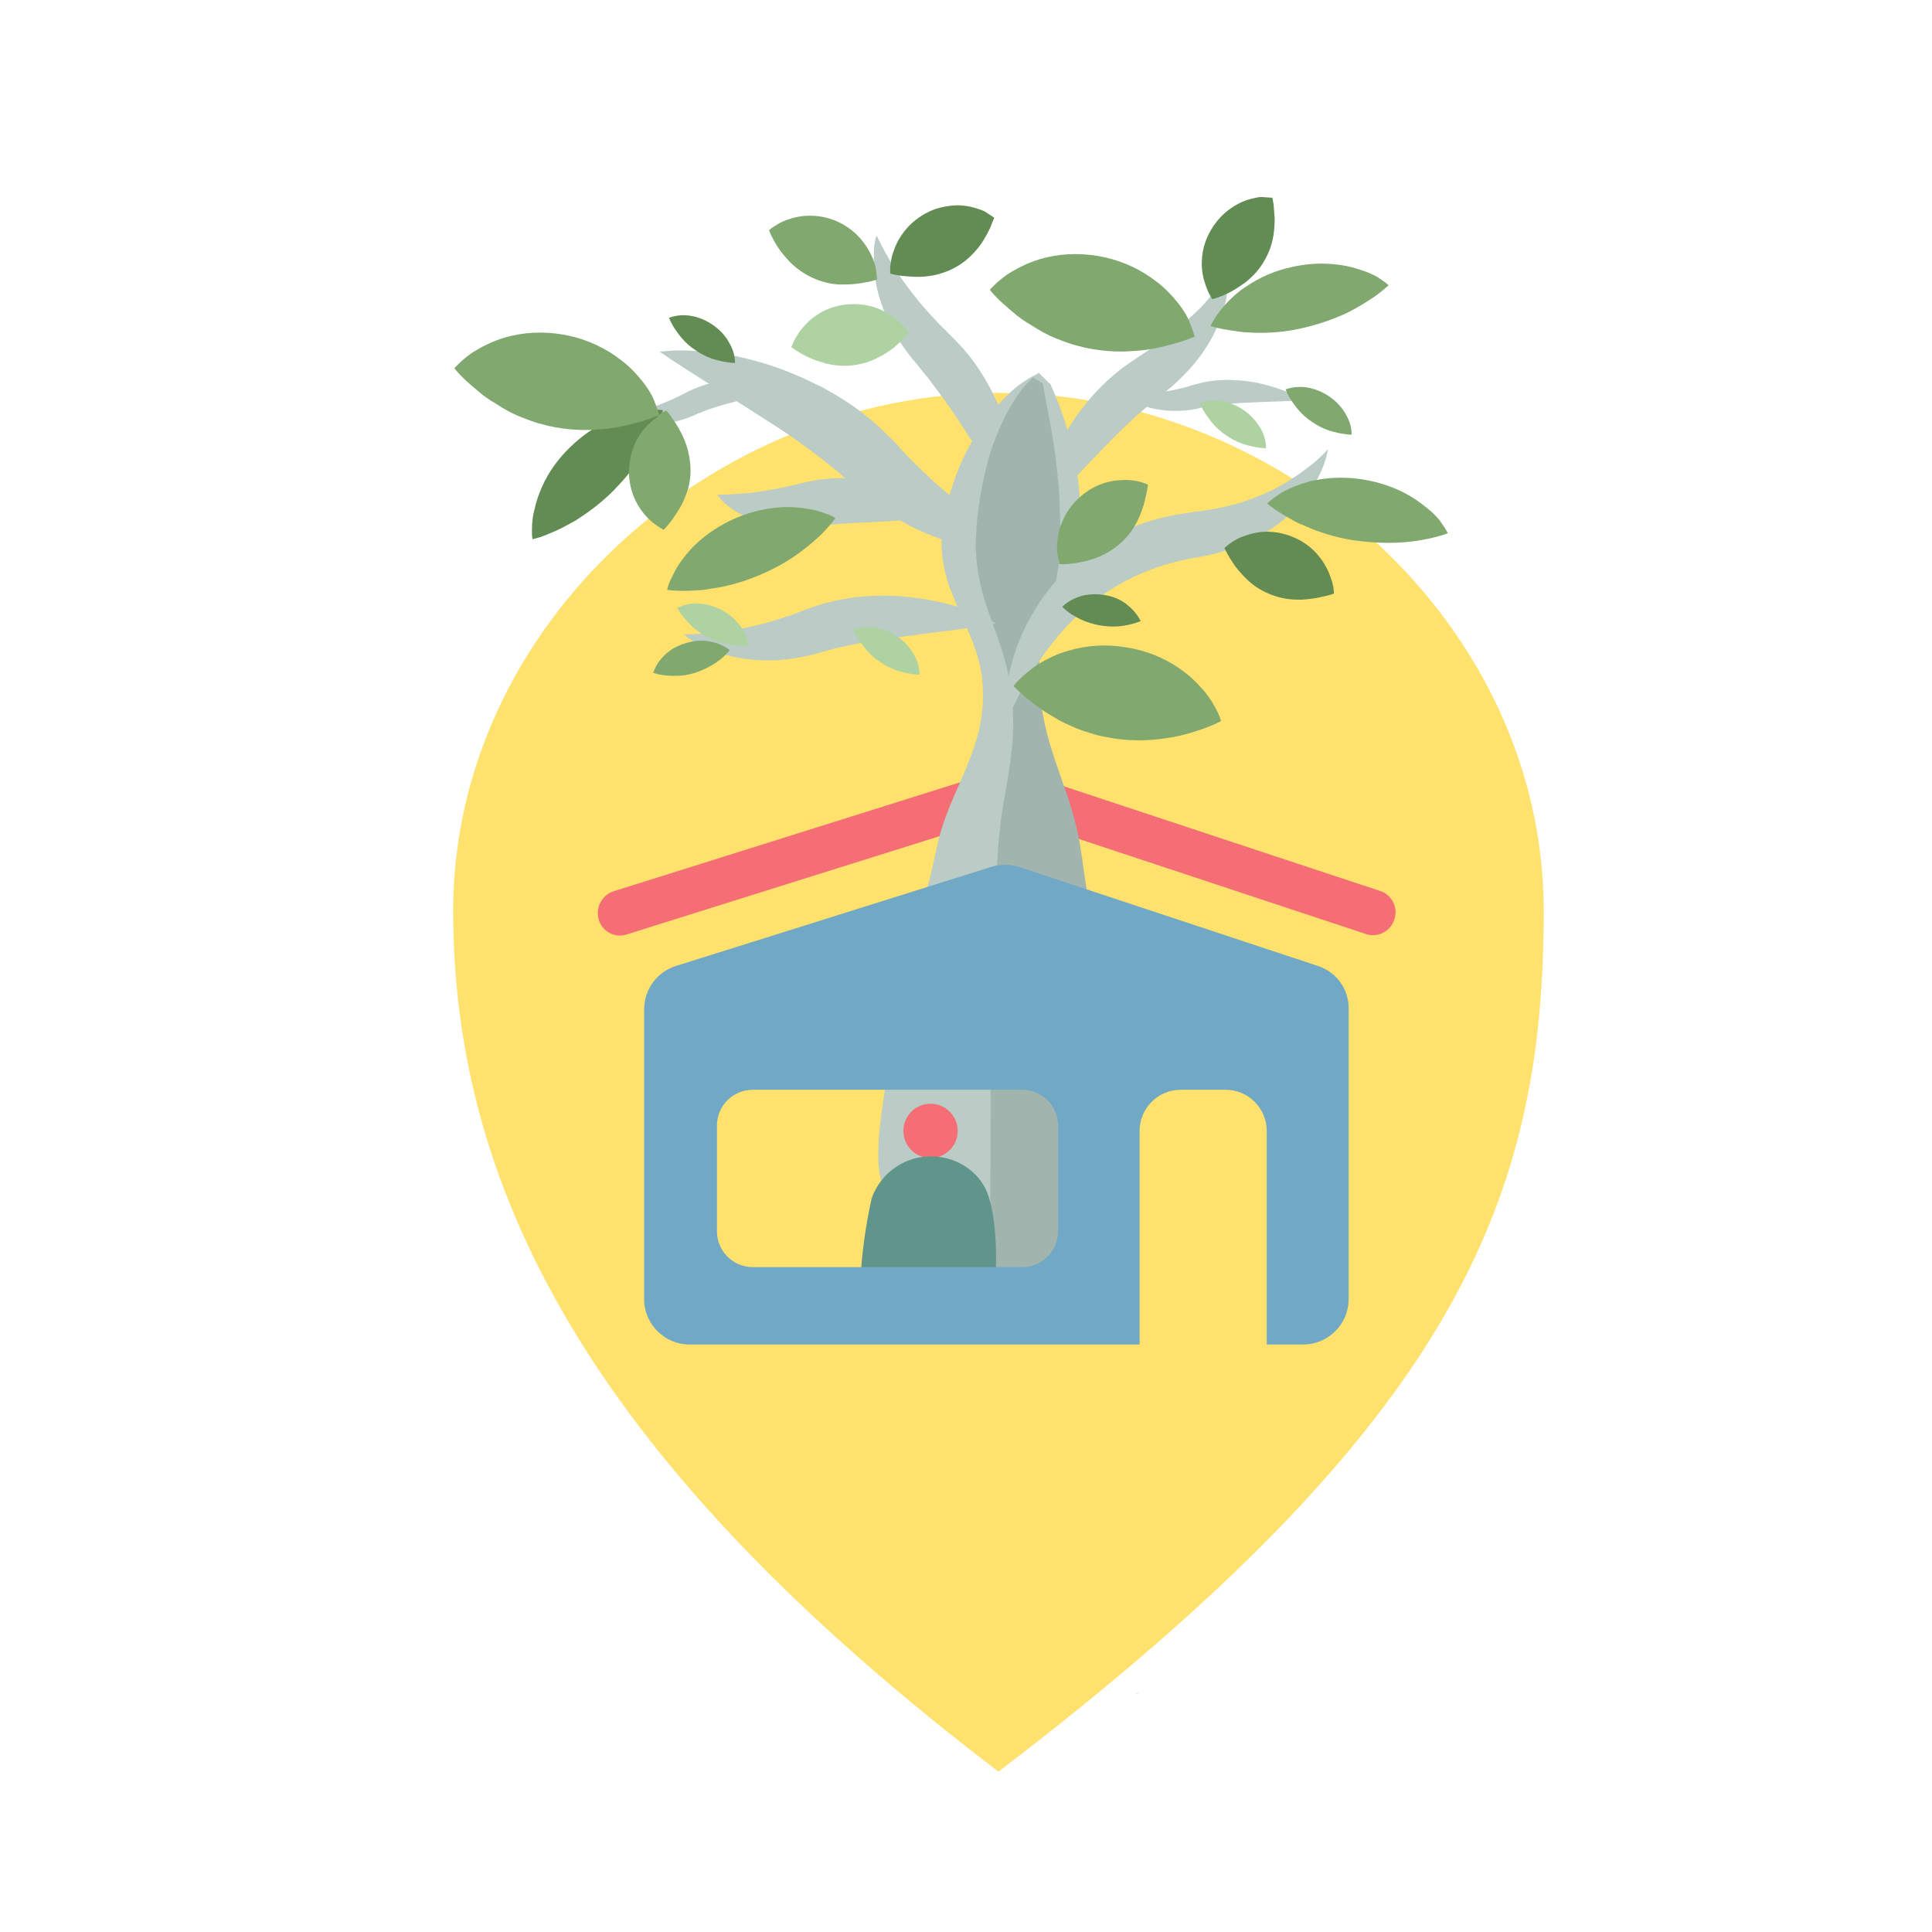 <?xml version="1.0" encoding="utf-8"?>
<!-- Generator: Adobe Illustrator 24.1.0, SVG Export Plug-In . SVG Version: 6.00 Build 0)  -->
<svg version="1.1" id="Ebene_1" xmlns="http://www.w3.org/2000/svg" xmlns:xlink="http://www.w3.org/1999/xlink" x="0px" y="0px"
	 viewBox="0 0 512 512" style="enable-background:new 0 0 512 512;" xml:space="preserve">
<style type="text/css">
	.st0{fill:#FFE16D;}
	.st1{fill:#5D92AF;}
	.st2{fill:#273635;}
	.st3{fill:#7AA66C;}
	.st4{fill:#BFE3B3;}
	.st5{fill:#60958C;}
	.st6{fill:#99C389;}
	.st7{fill:#497B72;}
	.st8{fill:#31655D;}
	.st9{fill:#BA3143;}
	.st10{fill:#DA545F;}
	.st11{fill:#8EC3AE;}
	.st12{fill:#A5C697;}
	.st13{fill:#628C53;}
	.st14{fill:#BBCBC5;}
	.st15{fill:#4A86A4;}
	.st16{fill:#F56E76;}
	.st17{fill:#95C5AD;}
	.st18{fill:#7AAD97;}
	.st19{fill:#A1B5AE;}
	.st20{fill:#80A86F;}
	.st21{fill:#AFD2A3;}
	.st22{fill:#71A8C6;}
	.st23{fill:none;stroke:#60958C;stroke-width:40;stroke-miterlimit:10;}
	.st24{fill:#FFB1B6;}
</style>
<path class="st14" d="M301.7,448.8C301.7,448.8,301.7,448.8,301.7,448.8l-0.1-0.1l0,0C300.5,448.9,301.1,448.9,301.7,448.8
	L301.7,448.8L301.7,448.8z"/>
<path class="st0" d="M264.6,104.1c-75.8,0-144.5,61.5-144.5,137.3c0,75.8,38.6,147.4,144.5,228.1
	c121.8-92.8,144.5-152.3,144.5-228.1C409.1,165.6,340.5,104.1,264.6,104.1z"/>
<path class="st16" d="M158.7,243.8L158.7,243.8c-1-3.2,0.8-6.6,3.9-7.6L265,204c1.2-0.4,2.5-0.4,3.7,0l97,32.1
	c3.2,1,4.9,4.5,3.8,7.6l0,0c-1,3.2-4.5,4.9-7.6,3.8l-93.3-30.9c-1.2-0.4-2.5-0.4-3.7,0l-98.7,31C163.1,248.7,159.7,247,158.7,243.8z
	"/>
<g>
	<path class="st14" d="M325.4,72.8c0.2,1.9,0.1,3.8-0.3,5.6c-0.1,0.9-0.4,1.8-0.6,2.8c-0.3,0.9-0.5,1.8-0.8,2.7
		c-1.3,3.6-3.1,6.9-5.3,10c-2.2,3.1-4.9,5.9-7.7,8.4c-0.7,0.6-1.5,1.2-2.2,1.8l-1.1,0.9l-0.9,0.7l-1.8,1.4l-1.8,1.6
		c-4.8,4.1-9.4,8.9-14,13.7c-4.7,4.9-9.4,9.9-14.8,15c0.2-1.9,0.5-3.7,1-5.4c0.4-1.8,1-3.5,1.6-5.2c1.2-3.4,2.7-6.7,4.5-10
		c3.5-6.4,8-12.3,13.8-17.3l2.2-1.8l2.4-1.7l1.2-0.8c0.4-0.3,0.7-0.5,1-0.7c0.7-0.4,1.3-0.9,2-1.3c2.6-1.8,5.2-3.6,7.7-5.7
		c2.5-2,4.9-4.2,7.3-6.6C320.9,78.4,323.2,75.8,325.4,72.8z"/>
	<path class="st14" d="M232.3,62.4c1.6,3.4,3.3,6.3,5.1,9.2c1.8,2.8,3.8,5.4,5.8,7.9c2,2.5,4.2,4.8,6.4,7.1c0.6,0.5,1.2,1.1,1.7,1.7
		c0.3,0.3,0.5,0.5,0.9,0.9l1,1l2,2.1l1.8,2.2c4.7,6,7.9,12.8,10.2,19.7c1.1,3.5,1.9,7,2.4,10.6c0.2,1.8,0.4,3.6,0.5,5.5
		c0.1,1.8,0.1,3.7-0.1,5.5c-4.3-6-7.9-11.9-11.6-17.6c-3.6-5.7-7.2-11.2-11.1-16.2l-1.4-1.9l-1.5-1.8l-0.7-0.9l-0.9-1.1
		c-0.6-0.7-1.2-1.4-1.8-2.2c-2.3-3-4.4-6.3-5.9-9.7c-1.5-3.5-2.7-7.1-3.2-10.9c-0.1-0.9-0.2-1.9-0.3-2.8c0-0.9-0.1-1.9,0-2.8
		C231.5,66,231.7,64.2,232.3,62.4z"/>
	<path class="st14" d="M278.1,101.6c0.2-0.1,0.2,0,0.2,0.1c0,0,0.1,0.1,0.1,0.2c0.1,0.1,0.1,0.3,0.2,0.4c0.1,0.3,0.2,0.6,0.4,0.9
		l0.7,1.7c0.2,0.6,0.5,1.2,0.7,1.7c0.2,0.6,0.5,1.2,0.6,1.7c0.9,2.3,1.5,4.5,2.2,6.7c1.3,4.4,2.1,8.7,2.6,13
		c0.2,2.1,0.4,4.3,0.5,6.4c0.1,2.1,0.1,4.2,0,6.3c0,4.1-0.7,8-2.3,12c-1.6,3.9-4.1,7.9-6.3,12.1c-0.6,1-1.1,2.1-1.6,3.1
		c-0.5,1.1-1,2.1-1.4,3.2c-0.8,2.1-1.4,4.3-1.7,6.5c-0.3,2.2-0.4,4.3-0.3,6.5c0.1,2.2,0.4,4.3,0.8,6.5c0.9,4.4,2.6,8.7,4.5,13.2
		c1.9,4.4,3.9,8.9,5.2,13.4c0.7,2.3,1.2,4.5,1.5,6.8c0.4,2.3,0.6,4.5,0.9,6.8l0.4,3.4c0.1,1.1,0.2,2.4,0.3,3.6
		c0.1,1.2,0.2,2.4,0.3,3.6c0.1,1.2,0.1,2.4,0.2,3.6c0,2.4,0,4.8-0.2,7.2c-0.2,2.4,16.8,64.5-1.1,60.1c7-0.4-1.2,4.6-1.9,6.9
		c-0.7,2.3-1.6,4.5-2.5,6.8c-0.9,2.2-2,4.4-3.1,6.6c-1.2,2.1-2.4,4.3-3.7,6.3c-2.7,4.1-5.8,8.1-9.4,11.7c-0.9,0.9-1.8,1.8-2.8,2.7
		c-0.5,0.4-1,0.9-1.5,1.3l9.1-5.3c-2.1,1.6-14.2,2.3-16.9,3.6l-7.2-2.4c-1.6-5.3-5.2-0.2-6-4.8c-0.8-4.6-3.2-5.3-3.6-9.6
		c-0.2-2.2,0.1-10,0-12c-0.2-2.1,0.1-5.2,0-7.2c-0.1-2.1,2.4,0.8,2.4-1.2c-14.7,4.8,3.9-60.6,4.1-62.6c0.1-2,0.3-3.9,0.7-5.9
		c0.3-2,0.7-3.9,1.1-5.8c0.5-1.9,0.9-3.9,1.4-5.9c0.2-1,0.5-1.9,0.8-3l0.7-3.1l1.4-6.3c0.5-2.1,1.1-4.2,1.9-6.3
		c1.5-4.2,3.5-8.4,5.3-12.7c1.8-4.3,3.4-8.6,4.1-13c0.4-2.2,0.6-4.4,0.6-6.6c0-2.2-0.1-4.4-0.5-6.6c-0.7-4.4-2.6-8.8-4.6-13.4
		c-1-2.3-2.1-4.6-3-7c-1-2.3-1.7-4.7-2.2-7.1c-0.5-2.4-0.7-4.7-0.7-7.1c0-2.4,0.5-4.7,0.9-7c0.5-2.2,1-4.4,1.7-6.6
		c0.7-2.2,1.5-4.4,2.4-6.6c1.9-4.3,4.3-8.6,7.5-12.8c1.6-2,3.4-4.1,5.4-6c1-1,2.1-1.9,3.4-2.8c0.6-0.4,1.3-0.9,2-1.3
		c0.3-0.2,0.7-0.4,1.1-0.6c0.2-0.1,0.4-0.2,0.6-0.3c0.1,0,0.2-0.1,0.3-0.2c0.1-0.1,0.2-0.1,0.5-0.3L278.1,101.6z"/>
	<path class="st14" d="M272.7,143.8c-2.3,0.9-4.9,1.3-7.4,1.4c-2.5,0.1-5.1,0-7.6-0.4c-5.1-0.7-10-2.3-14.6-4.5
		c-4.7-2.2-8.9-5.1-12.9-8.2c-1-0.8-1.9-1.7-2.9-2.5l-1.4-1.2l-1.2-1c-0.8-0.7-1.6-1.4-2.3-2.1c-0.8-0.7-1.6-1.3-2.5-2
		c-3.3-2.7-6.8-5.2-10.3-7.7c-0.9-0.6-1.8-1.2-2.7-1.8l-1.4-0.9l-1.4-0.9l-2.8-1.8l-2.8-1.8c-7.6-4.9-15.5-9.6-23.7-15.2
		c2.5-0.3,5-0.4,7.4-0.3c2.5,0.1,4.9,0.3,7.3,0.6c4.9,0.6,9.6,1.7,14.3,3.2c1.2,0.4,2.3,0.8,3.5,1.2l3.4,1.4l1.7,0.7l1.7,0.8
		c1.1,0.5,2.2,1.1,3.4,1.6c4.4,2.4,8.7,5,12.6,8.3c1,0.8,2,1.6,2.9,2.5l2.8,2.7l1.4,1.4c0.4,0.4,0.8,0.8,1.1,1.2
		c0.7,0.8,1.5,1.6,2.2,2.4c0.4,0.4,0.8,0.8,1.1,1.1l1.1,1.1c0.8,0.8,1.5,1.5,2.3,2.2l2.3,2.2c0.8,0.7,1.6,1.4,2.4,2.1
		c3.3,2.8,6.7,5.4,10.5,7.8C264.1,139.8,268.1,142,272.7,143.8z"/>
	<path class="st19" d="M276.3,101.6C276.4,101.5,276.4,101.6,276.3,101.6c0.1,0.1,0.1,0.2,0.1,0.3l0.1,0.4l0.1,0.8l0.3,1.6l0.6,3.3
		c0.5,2.2,0.8,4.3,1.2,6.5c0.8,4.3,1.3,8.5,1.7,12.8c0.2,2.1,0.4,4.3,0.4,6.4c0.1,2.1,0.2,4.3,0.2,6.4c0.1,4.2-0.1,8.3-0.9,12.5
		c-0.3,2.1-0.9,4.2-1.4,6.3c-0.3,1.1-0.5,2.1-0.8,3.2l-0.8,3.2c-0.3,1.1-0.5,2.2-0.7,3.3c-0.2,1.1-0.4,2.2-0.6,3.3
		c-0.3,2.2-0.5,4.4-0.5,6.6c0,4.4,0.6,8.7,1.5,13c0.9,4.3,2.3,8.6,3.8,12.9c1.5,4.3,3.1,8.6,4.2,13c1.2,4.4,1.8,8.8,2.4,13.2
		l0.5,3.3c0.2,1.1,0.3,2.3,0.4,3.4c0.2,2.3,0.5,4.6,0.6,6.9c0.1,2.3,0.2,4.6,0.2,6.9c-0.1,2.3-0.2,57.6-0.4,59.9
		c-0.1,1.1-0.3,2.3-0.4,3.4c-0.2,1.1-0.3,2.3-0.5,3.4c-0.4,2.3-0.9,4.5-1.5,6.8c-0.6,2.2-1.2,4.5-1.9,6.7c-0.3,1.1-0.8,2.2-1.1,3.3
		c-0.4,1.1-0.8,2.2-1.2,3.3c-1.7,4.3-3.7,8.5-6.1,12.6c-1.2,2,5.9-2,4.4,0c-1.4,1.9-9.1,1.8-10.8,3.6h-6c-0.6-4.7,0.5-2.2,0.2-6.6
		c-0.3-4.4-0.6-8.7-0.7-13c-0.3-8.5-0.6-16.8-0.4-25.1c0-2.1,0.1-57.1,0.2-59.2c0.1-2.1,0.2-4.1,0.4-6.2c0.2-2.1,0.3-4.1,0.5-6.2
		c0.1-1,0.2-2.1,0.3-3.1l0.2-3.2c0.1-2.1,0.3-4.3,0.4-6.4c0.1-2.1,0.4-4.3,0.6-6.5c0.5-4.3,1.4-8.7,2.1-13.1
		c0.7-4.4,1.3-8.8,1.3-13.2c0-4.4-0.3-8.7-1.2-13.1c-0.8-4.3-2.3-8.6-3.9-13c-0.8-2.2-1.6-4.4-2.3-6.6c-0.7-2.2-1.3-4.5-1.7-6.8
		c-0.5-2.3-0.6-4.5-0.8-6.8c-0.1-2.3,0.1-4.6,0.2-6.8c0.2-2.2,0.5-4.5,0.8-6.7c0.4-2.2,0.8-4.4,1.3-6.7c1-4.4,2.4-8.9,4.4-13.2
		c1-2.2,2.1-4.3,3.4-6.4c0.7-1,1.4-2.1,2.2-3.1c0.4-0.5,0.8-1,1.3-1.5c0.2-0.2,0.5-0.5,0.7-0.7c0.1-0.1,0.3-0.2,0.4-0.4l0.2-0.2
		c0.1-0.1,0.1-0.1,0.3-0.3L276.3,101.6z"/>
	<path class="st14" d="M351.9,119.1c-0.4,2.6-1.4,5.1-2.6,7.5c-1.3,2.4-2.8,4.6-4.6,6.7c-3.6,4.1-8.1,7.5-13.1,9.9
		c-2.5,1.2-5.1,2.2-7.7,3c-1.3,0.4-2.7,0.7-4,1l-2,0.4l-1.8,0.3c-4.5,0.8-8.9,2.1-13,3.8c-8.3,3.4-15.6,8.8-21.8,15.8
		c-6.1,7-11.1,15.5-15.1,24.9c-0.2-2.6-0.1-5.2,0.2-7.8c0.3-2.6,0.8-5.2,1.4-7.7c1.3-5.1,3.3-10.1,6.1-14.7c2.7-4.7,6.3-9,10.4-12.7
		c4.1-3.7,8.9-6.8,14-9c5.1-2.3,10.5-3.7,15.9-4.5l1.9-0.3l1.7-0.2c1.1-0.2,2.3-0.3,3.4-0.5c2.2-0.4,4.4-0.9,6.6-1.5
		c4.3-1.3,8.6-3,12.6-5.4c2-1.2,4-2.5,5.9-4C348.3,122.7,350.1,121,351.9,119.1z"/>
	<path class="st14" d="M181.3,168.1c3.7,0,7.1-0.3,10.5-0.7c3.3-0.5,6.5-1.1,9.6-1.9c3.1-0.8,6.2-1.8,9.2-2.8
		c0.7-0.3,1.5-0.6,2.2-0.9c0.4-0.1,0.7-0.3,1.1-0.4l1.4-0.5l2.8-0.9l2.8-0.7c7.4-1.7,14.9-1.8,22.2-0.8c3.6,0.5,7.2,1.2,10.7,2.3
		c1.7,0.5,3.5,1.1,5.1,1.9c1.7,0.7,3.4,1.5,5,2.5c-7.3,1.4-14.1,2.1-20.8,3c-6.7,0.9-13.2,1.7-19.4,3.1l-2.3,0.5l-2.2,0.6l-1.1,0.3
		l-1.3,0.4c-0.9,0.2-1.8,0.5-2.8,0.7c-3.7,0.8-7.5,1.3-11.3,1.2c-3.8-0.1-7.6-0.6-11.2-1.7c-0.9-0.3-1.8-0.6-2.7-0.9
		c-0.9-0.4-1.7-0.7-2.6-1.2C184.3,170.4,182.7,169.4,181.3,168.1z"/>
	<path class="st14" d="M297.3,104.1c4.2,0.4,8.1,0.2,11.8-0.4c1.9-0.3,3.7-0.7,5.5-1.2c0.4-0.1,0.9-0.3,1.3-0.4l1.5-0.4
		c0.5-0.1,1.1-0.3,1.6-0.4l1.6-0.3c4.4-0.6,8.7-0.3,12.8,0.5c4.1,0.9,8.1,2.2,11.8,4.5c-4.2,0.4-8.3,0.4-12.2,0.6
		c-3.9,0.2-7.8,0.3-11.5,0.9l-1.4,0.2c-0.4,0.1-0.9,0.2-1.3,0.3l-0.7,0.1l-0.8,0.2c-0.5,0.1-1.1,0.2-1.6,0.3
		c-2.2,0.3-4.4,0.4-6.6,0.2c-2.2-0.2-4.4-0.6-6.4-1.4c-1-0.4-2-0.8-2.9-1.4C299,105.5,298.1,104.8,297.3,104.1z"/>
	<path class="st14" d="M163.1,110c4.2-0.4,7.9-1.4,11.5-2.7c1.8-0.7,3.5-1.4,5.1-2.2c0.4-0.2,0.8-0.4,1.2-0.6l1.4-0.7
		c0.5-0.2,1-0.5,1.5-0.7l1.5-0.6c4.1-1.5,8.4-2.1,12.6-2.1c4.2,0,8.4,0.6,12.4,2.1c-4.1,1.2-8,2.1-11.8,3c-3.8,0.9-7.6,1.9-11,3.1
		l-1.3,0.5c-0.4,0.2-0.8,0.4-1.3,0.5l-0.6,0.3l-0.7,0.3c-0.5,0.2-1,0.4-1.5,0.6c-2.1,0.7-4.2,1.3-6.4,1.5c-2.2,0.2-4.4,0.2-6.5-0.1
		c-1.1-0.2-2.1-0.4-3.2-0.8C165,111.1,164,110.6,163.1,110z"/>
	<path class="st14" d="M190.1,131.1c2.8,0,5.3-0.2,7.8-0.4c2.4-0.2,4.7-0.6,7-1c2.2-0.4,4.4-0.9,6.6-1.4c0.5-0.2,1.1-0.3,1.6-0.4
		c0.3-0.1,0.5-0.1,0.8-0.2l1.1-0.2l2.1-0.4l2.1-0.2c5.7-0.6,11.2,0.2,16.3,1.8c2.6,0.8,5.1,1.8,7.4,3.1c1.2,0.7,2.4,1.3,3.5,2.1
		c1.1,0.8,2.2,1.6,3.2,2.7c-5.5,1-10.5,1.3-15.4,1.6c-4.8,0.3-9.5,0.4-13.9,0.8l-1.6,0.1c-0.5,0.1-1.1,0.2-1.6,0.2l-0.8,0.1l-1,0.1
		c-0.7,0.1-1.4,0.2-2.1,0.2c-2.8,0.2-5.7,0.1-8.5-0.4c-2.8-0.5-5.5-1.4-8-2.8c-1.3-0.7-2.5-1.4-3.6-2.3
		C191.9,133.3,190.9,132.3,190.1,131.1z"/>
	<path class="st20" d="M368,75.6c-1,0.9-2,1.7-2.9,2.4c-0.9,0.7-1.9,1.3-2.8,1.9c-1.9,1.2-3.7,2.2-5.5,3.1c-3.7,1.7-7.3,2.9-11,3.8
		c-3.7,0.9-7.5,1.4-11.6,1.4c-1,0-2.1,0-3.1-0.1c-1,0-2.1-0.1-3.2-0.3c-2.2-0.3-4.5-0.6-7.1-1.4c0.6-1.2,1.2-2.3,2-3.3
		c0.7-1,1.5-1.9,2.3-2.8c1.6-1.7,3.3-3.2,5.2-4.4c3.7-2.5,7.7-4.2,11.9-5.1c4.2-1,8.6-1.2,12.9-0.6c2.2,0.3,4.4,0.9,6.6,1.7
		c1.1,0.4,2.2,0.9,3.3,1.5C365.9,74,367,74.7,368,75.6z"/>
	<path class="st13" d="M337.2,52.4c0.2,1.1,0.4,2,0.4,2.9c0.1,0.9,0.1,1.7,0.2,2.5c0,1.6-0.1,3.1-0.3,4.4c-0.4,2.7-1.3,5-2.5,7
		c-1.2,2.1-2.8,3.9-4.9,5.6c-1.1,0.8-2.3,1.6-3.7,2.4c-1.5,0.8-3,1.5-5.1,2.1c-0.6-0.9-1.1-1.8-1.4-2.7c-0.4-0.9-0.6-1.7-0.9-2.6
		c-0.4-1.7-0.6-3.3-0.5-4.8c0.1-3.1,1-5.9,2.5-8.4c1.5-2.5,3.5-4.6,6.1-6.2c1.3-0.8,2.8-1.5,4.4-1.9c0.8-0.2,1.7-0.4,2.6-0.5
		C335,52.3,336.1,52.3,337.2,52.4z"/>
	<path class="st20" d="M316.6,89.2c-1.7,0.7-3.1,1.2-4.5,1.6c-1.4,0.4-2.8,0.8-4.1,1.1c-2.6,0.6-5.1,1-7.4,1.1
		c-4.7,0.4-9,0-13.2-0.9c-1-0.3-2.1-0.5-3.1-0.8c-1-0.3-2-0.7-3.1-1.1c-2-0.7-4.1-1.7-6.1-2.9c-1-0.6-2-1.3-3.1-1.9
		c-1-0.7-2.1-1.4-3.1-2.3c-2.1-1.8-4.3-3.5-6.6-6.3c1.2-1.3,2.4-2.4,3.6-3.3c0.6-0.5,1.2-0.9,1.9-1.3c0.6-0.4,1.3-0.7,1.9-1.1
		c2.5-1.3,5.1-2.3,7.7-2.9c5.2-1.2,10.4-1.1,15.4,0c5,1.1,9.7,3.3,13.9,6.6c2.1,1.6,4,3.6,5.8,5.9c0.9,1.2,1.7,2.4,2.4,3.8
		C315.4,85.9,316.1,87.4,316.6,89.2z"/>
	<path class="st13" d="M175.7,108.7c-0.4,1.3-0.8,2.5-1.2,3.6c-0.4,1.1-0.9,2.1-1.4,3.1c-1,2-2,3.8-3.1,5.5
		c-2.2,3.4-4.7,6.3-7.4,9.1c-2.7,2.7-5.7,5.1-9.1,7.3c-0.8,0.6-1.8,1.1-2.7,1.6c-0.9,0.5-1.9,1-2.9,1.5c-2.1,0.9-4.1,1.9-6.8,2.5
		c-0.2-1.3-0.1-2.6-0.1-3.8c0.1-1.2,0.2-2.4,0.5-3.5c0.5-2.3,1.2-4.5,2.1-6.5c1.8-4.1,4.4-7.6,7.5-10.6c3.1-3,6.6-5.5,10.7-7.3
		c2-0.9,4.2-1.6,6.5-2c1.2-0.2,2.3-0.4,3.6-0.4C173.1,108.5,174.4,108.5,175.7,108.7z"/>
	<path class="st20" d="M383.7,141.3c-1.3,0.5-2.4,0.8-3.6,1.1c-1.1,0.3-2.3,0.5-3.3,0.7c-2.2,0.4-4.3,0.6-6.3,0.7
		c-4.1,0.2-7.9-0.1-11.7-0.6c-3.8-0.6-7.5-1.6-11.3-3.1c-0.9-0.4-1.9-0.8-2.8-1.2c-1-0.4-1.9-0.9-2.9-1.5c-1.9-1.1-3.9-2.2-6-4
		c1-0.9,2-1.6,3-2.3c1-0.7,2.1-1.2,3.1-1.7c2.1-0.9,4.3-1.7,6.5-2.1c4.3-0.9,8.7-0.9,13-0.2c4.2,0.7,8.4,2.1,12.2,4.3
		c1.9,1.1,3.7,2.5,5.5,4c0.9,0.8,1.7,1.6,2.5,2.6C382.3,139.1,383.1,140.1,383.7,141.3z"/>
	<path class="st20" d="M221.4,137.3c-0.8,1.1-1.6,2-2.4,2.9c-0.8,0.9-1.6,1.7-2.4,2.4c-1.6,1.5-3.3,2.8-4.9,4
		c-3.3,2.4-6.7,4.2-10.2,5.7c-3.5,1.5-7.2,2.7-11.2,3.4c-1,0.2-2,0.3-3.1,0.5c-1,0.2-2.1,0.2-3.2,0.3c-2.2,0.1-4.5,0.2-7.2-0.2
		c0.3-1.3,0.8-2.5,1.4-3.6c0.5-1.1,1.1-2.2,1.7-3.1c1.3-1.9,2.7-3.7,4.3-5.2c3.2-3.1,6.9-5.4,10.8-7.1c4-1.7,8.2-2.7,12.6-2.9
		c2.2-0.1,4.5,0.1,6.8,0.5c1.2,0.2,2.3,0.5,3.5,0.9C219.1,136.2,220.3,136.6,221.4,137.3z"/>
	<path class="st20" d="M176.6,108.8c0.7,0.8,1.3,1.6,1.8,2.4c0.5,0.7,1,1.5,1.4,2.2c0.8,1.4,1.4,2.7,1.9,4c0.9,2.6,1.3,5,1.3,7.4
		c0,2.4-0.5,4.8-1.6,7.3c-0.5,1.3-1.2,2.5-2.1,3.9c-0.9,1.4-1.9,2.8-3.4,4.4c-1-0.5-1.8-1.1-2.5-1.6c-0.8-0.6-1.4-1.2-2-1.8
		c-1.2-1.3-2.1-2.6-2.8-4c-1.4-2.7-2-5.6-1.9-8.5c0.1-2.9,0.8-5.7,2.3-8.4c0.8-1.3,1.7-2.6,3-3.8c0.6-0.6,1.3-1.2,2.1-1.7
		C174.7,109.8,175.6,109.2,176.6,108.8z"/>
	<path class="st13" d="M353.5,157.3c-1,0.4-2,0.6-2.9,0.8c-0.9,0.2-1.7,0.4-2.5,0.5c-1.6,0.2-3,0.4-4.4,0.3c-2.7,0-5.1-0.6-7.3-1.5
		c-2.2-0.9-4.3-2.2-6.2-4.1c-1-1-1.9-2-2.9-3.3c-0.9-1.4-1.9-2.7-2.8-4.8c0.8-0.7,1.6-1.3,2.4-1.8c0.8-0.5,1.6-0.9,2.4-1.2
		c1.6-0.6,3.2-1,4.7-1.2c3.1-0.3,6,0.2,8.6,1.3c2.7,1.1,5.1,2.8,7,5.2c1,1.2,1.8,2.6,2.5,4.1c0.3,0.8,0.6,1.6,0.9,2.5
		C353.3,155.2,353.5,156.2,353.5,157.3z"/>
	<path class="st21" d="M240.9,88.3c-0.7,0.8-1.4,1.5-2.1,2.1c-0.7,0.6-1.3,1.2-1.9,1.7c-1.3,1-2.5,1.8-3.7,2.4
		c-2.4,1.3-4.7,2-7.1,2.3c-2.4,0.3-4.8,0.1-7.4-0.5c-1.3-0.4-2.7-0.8-4.2-1.5c-1.5-0.7-3-1.5-4.8-2.8c0.4-1,0.8-1.9,1.3-2.7
		c0.5-0.8,1-1.6,1.5-2.2c1.1-1.3,2.3-2.5,3.5-3.3c2.5-1.8,5.3-2.8,8.2-3.1c2.9-0.3,5.8,0,8.6,1.1c1.4,0.6,2.8,1.4,4.2,2.4
		c0.7,0.5,1.4,1.1,2,1.8C239.7,86.5,240.3,87.3,240.9,88.3z"/>
	<path class="st20" d="M304.2,128.4c-0.1,1.1-0.3,2.1-0.5,2.9c-0.2,0.9-0.4,1.7-0.6,2.5c-0.5,1.5-1,2.9-1.6,4.1
		c-1.2,2.4-2.7,4.4-4.5,6c-1.8,1.6-3.8,2.9-6.4,3.9c-1.3,0.5-2.7,0.9-4.3,1.2c-1.6,0.3-3.3,0.6-5.5,0.5c-0.3-1.1-0.5-2-0.6-3
		c-0.1-0.9-0.1-1.8,0-2.7c0.1-1.7,0.4-3.3,1-4.7c1-2.9,2.7-5.3,4.9-7.3c2.1-1.9,4.7-3.4,7.7-4.1c1.5-0.4,3.1-0.5,4.8-0.5
		c0.9,0,1.7,0.1,2.7,0.3C302.3,127.7,303.2,128,304.2,128.4z"/>
	<path class="st13" d="M302.3,164.6c-2.3,0.9-4.1,1.2-5.9,1.4c-1.8,0.1-3.4,0-5.1-0.3c-1.6-0.3-3.2-0.8-4.8-1.5
		c-1.6-0.8-3.3-1.7-5-3.4c1.8-1.7,3.7-2.5,5.6-3c1.9-0.4,3.9-0.4,5.7-0.1c1.9,0.3,3.7,1,5.3,2.1C299.7,161,301.2,162.4,302.3,164.6z
		"/>
	<path class="st21" d="M335.5,118.8c-2.4-0.1-4.3-0.6-6-1.1c-1.7-0.6-3.2-1.4-4.5-2.3c-1.4-0.9-2.6-2-3.8-3.4
		c-1.1-1.4-2.3-2.9-3.2-5.2c2.3-0.8,4.4-0.8,6.3-0.4c1.9,0.4,3.7,1.2,5.3,2.3c1.6,1.1,2.9,2.4,4,4.1
		C334.7,114.4,335.5,116.3,335.5,118.8z"/>
	<path class="st20" d="M358.2,115.2c-2.4-0.1-4.3-0.6-6-1.1c-1.7-0.6-3.2-1.4-4.5-2.3c-1.4-0.9-2.6-2-3.8-3.4
		c-1.1-1.4-2.3-2.9-3.2-5.2c2.3-0.8,4.4-0.8,6.3-0.4c1.9,0.4,3.7,1.2,5.3,2.3c1.6,1.1,2.9,2.4,4,4.1
		C357.3,110.8,358.2,112.7,358.2,115.2z"/>
	<path class="st13" d="M194.8,96.2c-2.4-0.1-4.3-0.6-6-1.1c-1.7-0.6-3.2-1.4-4.5-2.3c-1.4-0.9-2.6-2-3.8-3.4
		c-1.1-1.4-2.3-2.9-3.2-5.2c2.3-0.8,4.4-0.8,6.3-0.4c1.9,0.4,3.7,1.2,5.3,2.3c1.6,1.1,2.9,2.4,4,4.1
		C193.9,91.9,194.8,93.8,194.8,96.2z"/>
	<path class="st21" d="M243.7,178.8c-2.4-0.1-4.3-0.6-6-1.1c-1.7-0.6-3.2-1.4-4.5-2.3c-1.4-0.9-2.6-2-3.8-3.4
		c-1.1-1.4-2.3-2.9-3.2-5.2c2.3-0.8,4.4-0.8,6.3-0.4c1.9,0.4,3.7,1.2,5.3,2.3c1.6,1.1,2.9,2.4,4,4.1
		C242.8,174.4,243.7,176.3,243.7,178.8z"/>
	<path class="st20" d="M193.4,172.3c-1.6,1.9-3.1,3-4.6,3.9c-1.5,0.9-3.1,1.6-4.6,2.1c-1.6,0.5-3.2,0.8-5,0.8c-1.8,0-3.7,0-6.1-0.8
		c0.8-2.3,2.1-3.9,3.6-5.2c1.5-1.3,3.2-2.1,5.1-2.7c1.8-0.5,3.7-0.8,5.7-0.5C189.4,170.2,191.5,170.8,193.4,172.3z"/>
	<path class="st21" d="M198.3,171.1c-2.4,0.2-4.3-0.1-6.1-0.5c-1.7-0.4-3.3-1-4.8-1.8c-1.5-0.8-2.8-1.7-4.1-2.9
		c-1.3-1.3-2.6-2.6-3.8-4.8c2.2-1.1,4.3-1.3,6.3-1.1c2,0.2,3.8,0.8,5.5,1.7c1.7,0.9,3.2,2.1,4.4,3.6
		C197,166.8,198,168.6,198.3,171.1z"/>
	<path class="st13" d="M263.5,57.7c-0.4,1-0.8,1.9-1.1,2.7c-0.4,0.8-0.8,1.6-1.2,2.3c-0.8,1.4-1.6,2.6-2.5,3.6
		c-1.8,2.1-3.7,3.6-5.8,4.7c-2.1,1.1-4.4,1.9-7.1,2.2c-1.4,0.2-2.8,0.2-4.4,0.1c-1.6-0.1-3.3-0.2-5.5-0.8c0-1.1,0-2.1,0.2-3
		c0.1-0.9,0.3-1.8,0.6-2.6c0.5-1.6,1.2-3.1,2.1-4.4c1.7-2.6,3.9-4.5,6.4-5.9c2.5-1.4,5.4-2.1,8.4-2.2c1.5,0,3.1,0.2,4.8,0.7
		c0.8,0.3,1.7,0.5,2.5,0.9C261.7,56.5,262.6,57.1,263.5,57.7z"/>
	<path class="st20" d="M232.4,74.1c-1.1,0.3-2,0.6-2.9,0.7c-0.9,0.2-1.7,0.3-2.5,0.4c-1.6,0.2-3.1,0.2-4.4,0.2
		c-2.7-0.1-5.1-0.8-7.3-1.8c-2.2-1-4.2-2.4-6.1-4.3c-0.9-1-1.9-2.1-2.8-3.4c-0.9-1.4-1.8-2.8-2.6-4.9c0.8-0.7,1.7-1.2,2.5-1.7
		c0.8-0.5,1.6-0.8,2.5-1.1c1.6-0.6,3.2-0.9,4.7-1c3.1-0.2,6,0.4,8.6,1.6c2.6,1.2,4.9,3,6.8,5.5c0.9,1.2,1.7,2.6,2.4,4.2
		c0.3,0.8,0.6,1.6,0.8,2.6C232.2,72,232.4,73,232.4,74.1z"/>
	<path class="st20" d="M174.7,110c-1.7,0.7-3.1,1.2-4.5,1.6c-1.4,0.4-2.8,0.8-4.1,1.1c-2.6,0.6-5.1,1-7.4,1.1c-4.7,0.4-9,0-13.2-0.9
		c-1-0.3-2.1-0.5-3.1-0.8c-1-0.3-2-0.7-3.1-1.1c-2-0.7-4.1-1.7-6.1-2.9c-1-0.6-2-1.3-3.1-1.9c-1-0.7-2.1-1.4-3.1-2.3
		c-2.1-1.8-4.3-3.5-6.6-6.3c1.2-1.3,2.4-2.4,3.6-3.3c0.6-0.5,1.2-0.9,1.9-1.3c0.6-0.4,1.3-0.7,1.9-1.1c2.5-1.3,5.1-2.3,7.7-2.9
		c5.2-1.2,10.4-1.1,15.4,0c5,1.1,9.7,3.3,13.9,6.6c2.1,1.6,4,3.6,5.8,5.9c0.9,1.2,1.7,2.4,2.4,3.8
		C173.6,106.8,174.2,108.2,174.7,110z"/>
	<path class="st20" d="M323.6,191.1c-1.6,0.8-3,1.4-4.4,1.9c-1.4,0.5-2.7,0.9-4,1.3c-2.6,0.8-5,1.2-7.4,1.5c-4.7,0.6-9,0.5-13.2-0.2
		c-1.1-0.2-2.1-0.4-3.1-0.6c-1-0.2-2.1-0.6-3.1-0.9c-2.1-0.6-4.2-1.5-6.3-2.5c-1.1-0.5-2.1-1.1-3.2-1.8c-1.1-0.6-2.2-1.3-3.3-2.1
		c-2.2-1.6-4.5-3.3-7-5.9c1.1-1.4,2.3-2.5,3.5-3.5c0.6-0.5,1.2-1,1.8-1.4c0.6-0.5,1.2-0.8,1.8-1.2c2.5-1.5,5-2.6,7.6-3.3
		c5.1-1.5,10.3-1.7,15.4-0.8c5,0.8,9.9,2.7,14.2,5.8c2.2,1.5,4.2,3.4,6.1,5.6c0.9,1.1,1.8,2.3,2.6,3.7
		C322.3,187.9,323.1,189.4,323.6,191.1z"/>
</g>
<circle class="st16" cx="246.6" cy="299.7" r="7.2"/>
<path class="st5" d="M263.5,343.1c0,0,1.7-15.4-1.4-25.7c-2.6-8.7-12.5-13-21-10c-4.9,1.8-8.5,5.6-10.1,10.2c0,0-8.5,36.4,3.6,36.4
	L263.5,343.1z"/>
<path class="st22" d="M349.3,256l-79.1-26.2c-2.4-0.8-5-0.8-7.4-0.1l-83.7,26.3c-5,1.6-8.4,6.2-8.4,11.5l0,76.8c0,6.6,5.4,12,12,12
	h119.3v-56.6c0-6,4.9-10.9,10.9-10.9l11.9,0c6,0,10.9,4.9,10.9,10.9l0,56.6h9.7c6.6,0,12-5.4,12-12l0-76.9
	C357.5,262.2,354.2,257.6,349.3,256z M280.4,326.3c0,5.2-4.2,9.5-9.5,9.5h-71.4c-5.2,0-9.5-4.2-9.5-9.5l0-28c0-5.2,4.2-9.5,9.5-9.5
	h71.4c5.2,0,9.5,4.2,9.5,9.5L280.4,326.3z"/>
</svg>
